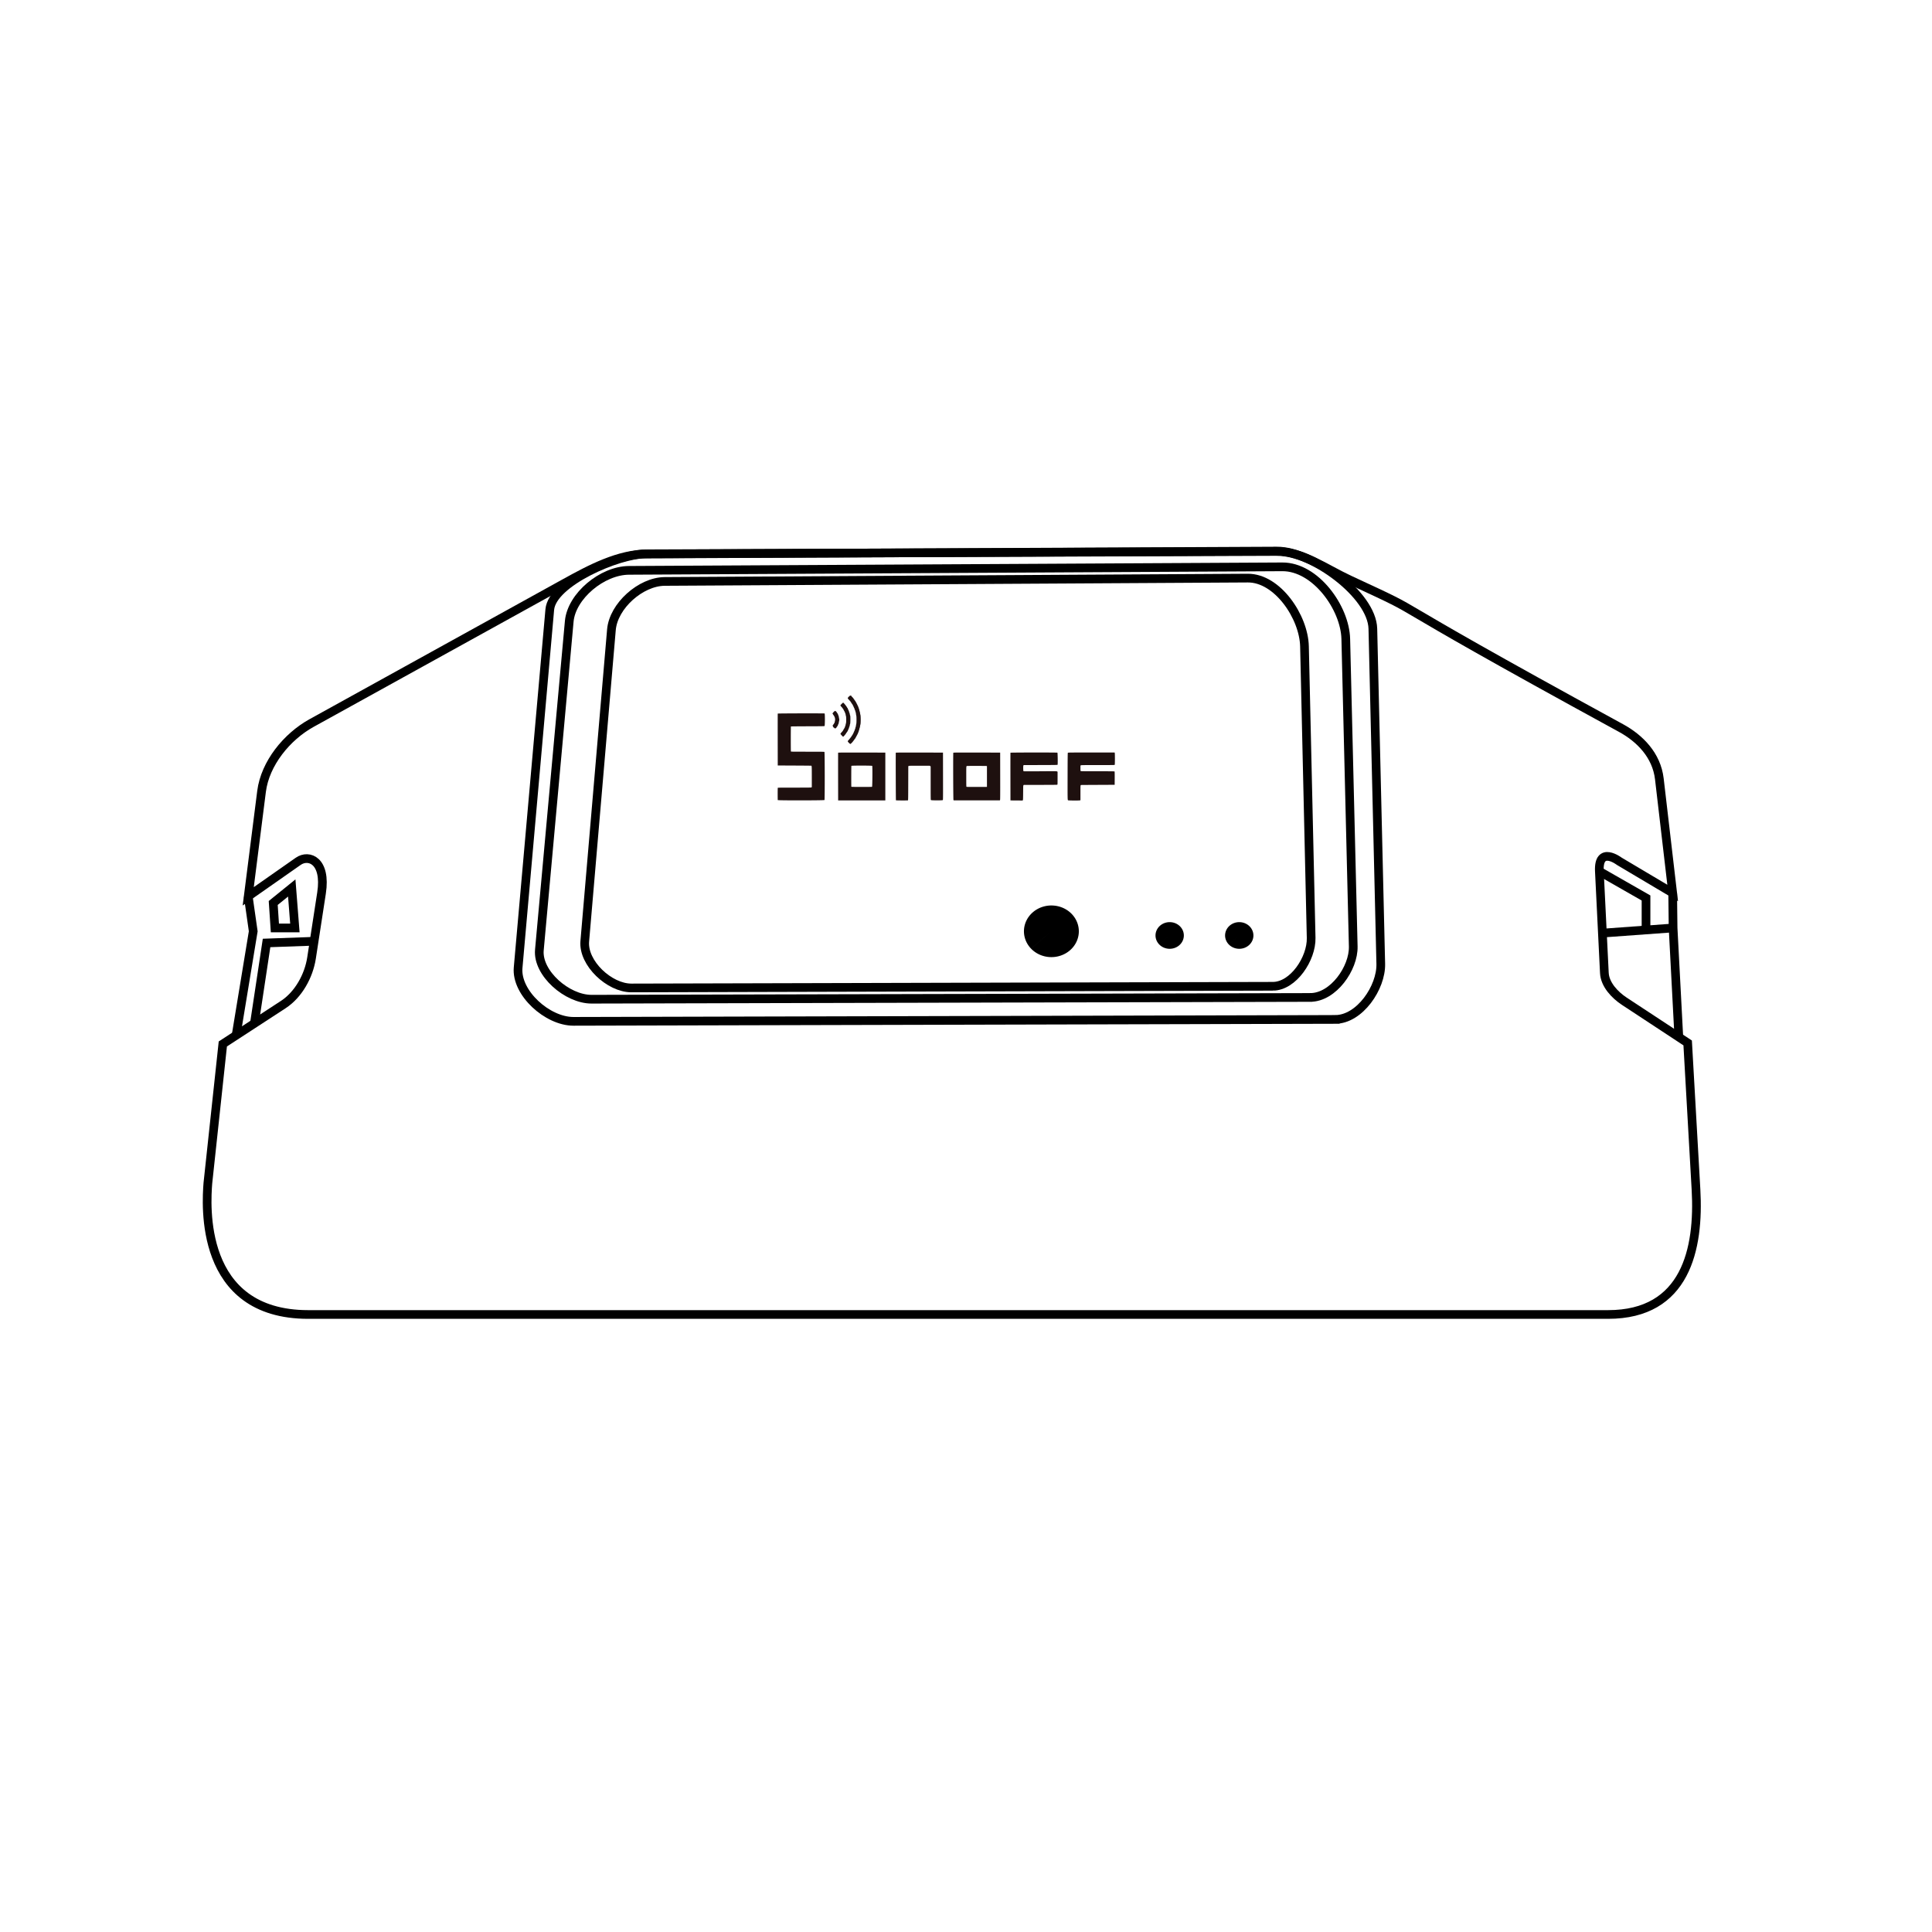<?xml version="1.0" encoding="UTF-8" standalone="no"?>
<svg
   xmlns:dc="http://purl.org/dc/elements/1.1/"
   xmlns:cc="http://creativecommons.org/ns#"
   xmlns:rdf="http://www.w3.org/1999/02/22-rdf-syntax-ns#"
   xmlns:svg="http://www.w3.org/2000/svg"
   xmlns="http://www.w3.org/2000/svg"
   xmlns:sodipodi="http://sodipodi.sourceforge.net/DTD/sodipodi-0.dtd"
   xmlns:inkscape="http://www.inkscape.org/namespaces/inkscape"
   inkscape:version="1.0 (4035a4fb49, 2020-05-01)"
   sodipodi:docname="icon.svg"
   xml:space="preserve"
   style="enable-background:new 0 0 1999.35 1999.35;"
   viewBox="0 0 1999.35 1999.35"
   y="0px"
   x="0px"
   id="Layer_1"
   version="1.1"><defs
   id="defs39" /><sodipodi:namedview
   inkscape:current-layer="Layer_1"
   inkscape:window-maximized="1"
   inkscape:window-y="-8"
   inkscape:window-x="-8"
   inkscape:cy="1249.533"
   inkscape:cx="460.152"
   inkscape:zoom="0.20506665"
   showgrid="false"
   id="namedview37"
   inkscape:window-height="987"
   inkscape:window-width="1680"
   inkscape:pageshadow="2"
   inkscape:pageopacity="0"
   guidetolerance="10"
   gridtolerance="10"
   objecttolerance="10"
   borderopacity="1"
   bordercolor="#666666"
   pagecolor="#ffffff" />





<path
   sodipodi:nodetypes="ssscsssscsssssassccssscss"
   id="path880"
   d="M 1664.178,1360.307 H 318.957 c -113.789,0 -105.404,-114.968 -103.846,-135.785 l 15.486,-144.164 62.498,-40.732 c 15.771,-10.279 26.447,-29.668 29.31,-48.275 l 10.345,-67.24 c 5.128,-33.331 -13.026,-40.536 -24.137,-32.758 l -51.723,36.206 c 0,0 0,0 13.793,-108.618 3.678,-28.964 26.169,-56.566 51.723,-70.688 262.062,-144.824 0,0 262.062,-144.824 26.603,-14.701 55.601,-30.206 85.995,-30.319 l 650.191,-2.438 c 27.108,-0.102 51.267,17.905 75.86,29.31 96.824,44.903 0,0 281.027,153.444 19.47,10.631 36.795,28.103 39.654,52.585 l 13.793,118.1 -55.171,-32.758 c 0,0 -22.023,-16.769 -20.689,10.345 l 5.172,105.169 c 0.587,11.944 10.699,22.737 20.689,29.31 l 65.515,43.102 8.62,151.72 c 3.489,61.4 -10.512,129.307 -90.946,129.307 z"
   style="fill:none;stroke:#000000;stroke-width:9;stroke-linecap:butt;stroke-linejoin:miter;stroke-opacity:1;stroke-miterlimit:4;stroke-dasharray:none" /><path
   sodipodi:nodetypes="ccc"
   id="path882"
   d="m 256.889,927.561 5.172,36.206 -17.672,107.325"
   style="fill:none;stroke:#000000;stroke-width:9;stroke-linecap:butt;stroke-linejoin:miter;stroke-opacity:1;stroke-miterlimit:4;stroke-dasharray:none" /><path
   sodipodi:nodetypes="ccc"
   id="path884"
   d="m 1730.986,924.112 0.431,36.206 5.917,112.706"
   style="fill:none;stroke:#000000;stroke-width:9;stroke-linecap:butt;stroke-linejoin:miter;stroke-opacity:1;stroke-miterlimit:4;stroke-dasharray:none" /><path
   sodipodi:nodetypes="cc"
   id="path886"
   d="m 1731.418,960.318 -71.119,5.172"
   style="fill:none;stroke:#000000;stroke-width:9;stroke-linecap:butt;stroke-linejoin:miter;stroke-opacity:1;stroke-miterlimit:4;stroke-dasharray:none" /><path
   sodipodi:nodetypes="ccc"
   id="path888"
   d="m 1703.401,962.473 v -33.189 l -48.275,-27.585"
   style="fill:none;stroke:#000000;stroke-width:9;stroke-linecap:butt;stroke-linejoin:miter;stroke-opacity:1;stroke-miterlimit:4;stroke-dasharray:none" /><path
   sodipodi:nodetypes="ccccc"
   id="path890"
   d="m 301.925,918.94 -19.174,15.517 1.724,25.861 h 20.689 z"
   style="fill:none;stroke:#000000;stroke-width:9;stroke-linecap:butt;stroke-linejoin:miter;stroke-opacity:1;stroke-miterlimit:4;stroke-dasharray:none" /><path
   sodipodi:nodetypes="ccc"
   id="path892"
   d="m 324.129,974.111 -48.275,1.724 -12.5,82.756"
   style="fill:none;stroke:#000000;stroke-width:9;stroke-linecap:butt;stroke-linejoin:miter;stroke-opacity:1;stroke-miterlimit:4;stroke-dasharray:none" /><path
   sodipodi:nodetypes="sssssssss"
   id="path896"
   d="m 1317.205,1020.661 c -663.775,1.724 0,0 -663.775,1.724 -22.757,0.059 -50.215,-25.601 -48.275,-48.275 27.585,-322.405 0,0 27.585,-322.405 2.116,-24.728 30.353,-49.857 55.171,-49.999 603.432,-3.448 0,0 603.432,-3.448 30.61,-0.175 57.92,40.085 58.619,70.688 6.896,301.716 0,0 6.896,301.716 0.486,21.266 -18.383,49.943 -39.654,49.999 z"
   style="fill:none;stroke:#000000;stroke-width:9;stroke-linecap:butt;stroke-linejoin:miter;stroke-opacity:1;stroke-miterlimit:4;stroke-dasharray:none" /><path
   style="fill:none;stroke:#000000;stroke-width:9;stroke-linecap:butt;stroke-linejoin:miter;stroke-opacity:1;stroke-miterlimit:4;stroke-dasharray:none"
   d="m 1355.984,1032.223 c -743.719,1.819 0,0 -743.719,1.819 -25.498,0.062 -56.262,-27.008 -54.089,-50.928 30.908,-340.126 0,0 30.908,-340.126 2.371,-26.087 34.008,-52.597 61.816,-52.747 676.108,-3.638 0,0 676.108,-3.638 34.297,-0.185 64.895,42.289 65.679,74.573 7.727,318.3 0,0 7.727,318.3 0.545,22.435 -20.597,52.688 -44.43,52.747 z"
   id="path898"
   sodipodi:nodetypes="sssssssss" /><path
   sodipodi:nodetypes="sssssssss"
   id="path900"
   d="m 1381.81,1054.966 -788.296,1.982 c -27.026,0.067 -59.635,-29.43 -57.331,-55.495 l 32.76,-370.629 c 2.513,-28.427 71.246,-57.351 98.278,-57.477 l 654.312,-3.05 c 36.352,-0.169 98.349,45.167 99.18,80.346 l 8.19,346.845 c 0.577,24.447 -21.831,57.414 -47.093,57.477 z"
   style="fill:none;stroke:#000000;stroke-width:9;stroke-linecap:butt;stroke-linejoin:miter;stroke-opacity:1;stroke-miterlimit:4;stroke-dasharray:none" /><path
   d="m 1066.977,981.687 a 28.399,26.723 0 0 1 2.02,-37.742 28.399,26.723 0 0 1 40.108,1.895 28.399,26.723 0 0 1 -2.007,37.742 28.399,26.723 0 0 1 -40.108,-1.882 l 21.054,-17.933 z"
   sodipodi:arc-type="slice"
   sodipodi:end="2.4059364"
   sodipodi:start="2.4065996"
   sodipodi:ry="26.723398"
   sodipodi:rx="28.398653"
   sodipodi:cy="963.76636"
   sodipodi:cx="1088.0439"
   sodipodi:type="arc"
   id="path902"
   style="fill:#000000;fill-rule:evenodd;stroke-width:1.42;fill-opacity:1" /><path
   style="fill:#000000;fill-opacity:1;fill-rule:evenodd;stroke-width:0.733"
   id="path904"
   sodipodi:type="arc"
   sodipodi:cx="1210.4543"
   sodipodi:cy="968.0766"
   sodipodi:rx="14.65737"
   sodipodi:ry="13.792722"
   sodipodi:start="2.4065996"
   sodipodi:end="2.4059364"
   sodipodi:arc-type="slice"
   d="m 1199.581,977.326 a 14.657,13.793 0 0 1 1.043,-19.48 14.657,13.793 0 0 1 20.701,0.978 14.657,13.793 0 0 1 -1.036,19.48 14.657,13.793 0 0 1 -20.701,-0.971 l 10.867,-9.256 z" /><path
   d="m 1271.581,977.326 a 14.657,13.793 0 0 1 1.043,-19.48 14.657,13.793 0 0 1 20.701,0.978 14.657,13.793 0 0 1 -1.036,19.48 14.657,13.793 0 0 1 -20.701,-0.971 l 10.867,-9.256 z"
   sodipodi:arc-type="slice"
   sodipodi:end="2.4059364"
   sodipodi:start="2.4065996"
   sodipodi:ry="13.792722"
   sodipodi:rx="14.65737"
   sodipodi:cy="968.0766"
   sodipodi:cx="1282.4543"
   sodipodi:type="arc"
   id="path906"
   style="fill:#000000;fill-opacity:1;fill-rule:evenodd;stroke-width:0.733" /><path
   d="m 878.408,720.94 c -1.091,1.144 -1.267,1.487 -0.986,1.928 0.19,0.3 1.872,2.177 2.319,2.588 0.206,0.189 0.375,0.409 0.375,0.488 0,0.079 0.3,0.55 0.667,1.046 0.366,0.497 0.666,0.977 0.666,1.068 0,0.091 0.104,0.226 0.231,0.299 0.128,0.073 0.385,0.433 0.572,0.8 0.929,1.822 1.364,2.754 1.364,2.925 0,0.104 0.141,0.369 0.314,0.588 0.173,0.22 0.365,0.737 0.427,1.149 0.061,0.412 0.212,0.807 0.333,0.877 0.122,0.07 0.313,0.578 0.425,1.128 0.112,0.55 0.273,1.085 0.358,1.19 0.085,0.105 0.228,0.855 0.319,1.667 0.091,0.812 0.255,1.738 0.365,2.059 0.273,0.795 0.265,7.331 -0.01,8.276 -0.111,0.38 -0.272,1.245 -0.358,1.922 -0.086,0.677 -0.272,1.453 -0.413,1.725 -0.142,0.272 -0.259,0.719 -0.26,0.994 -0.001,0.275 -0.147,0.738 -0.324,1.03 a 4.084,4.084 0 0 0 -0.44,1.166 c -0.065,0.351 -0.257,0.816 -0.427,1.035 -0.17,0.218 -0.309,0.504 -0.309,0.633 0,0.203 -0.344,0.955 -0.863,1.886 -0.076,0.137 -0.27,0.51 -0.43,0.828 -0.16,0.318 -0.403,0.702 -0.54,0.854 -0.138,0.151 -0.475,0.658 -0.75,1.127 -0.275,0.468 -0.558,0.853 -0.629,0.855 -0.071,10e-4 -0.201,0.19 -0.288,0.419 -0.087,0.23 -0.23,0.417 -0.318,0.417 -0.088,0 -0.204,0.131 -0.258,0.292 -0.055,0.16 -0.585,0.809 -1.178,1.442 -0.594,0.632 -1.079,1.288 -1.079,1.456 0,0.553 2.202,2.81 2.74,2.81 0.283,0 2.26,-1.896 2.26,-2.167 0,-0.085 0.15,-0.235 0.333,-0.333 0.183,-0.098 0.333,-0.263 0.333,-0.367 0,-0.104 0.115,-0.307 0.254,-0.452 0.547,-0.57 1.246,-1.572 1.246,-1.787 0,-0.125 0.105,-0.227 0.234,-0.227 0.129,0 0.319,-0.207 0.423,-0.459 0.104,-0.252 0.374,-0.758 0.599,-1.125 0.225,-0.366 0.529,-0.929 0.676,-1.25 0.148,-0.321 0.364,-0.696 0.482,-0.833 a 2.17,2.17 0 0 0 0.336,-0.667 c 0.068,-0.229 0.22,-0.529 0.338,-0.666 0.118,-0.138 0.295,-0.553 0.393,-0.922 0.099,-0.37 0.291,-0.82 0.427,-1 0.137,-0.181 0.251,-0.516 0.255,-0.745 0,-0.229 0.124,-0.642 0.269,-0.917 0.145,-0.275 0.335,-0.938 0.422,-1.473 0.087,-0.536 0.262,-1.136 0.389,-1.333 0.126,-0.198 0.278,-0.885 0.336,-1.527 0.059,-0.642 0.234,-1.504 0.389,-1.917 0.415,-1.101 0.417,-8.681 0,-9.916 -0.153,-0.459 -0.327,-1.328 -0.385,-1.933 -0.059,-0.604 -0.214,-1.306 -0.345,-1.559 -0.132,-0.253 -0.309,-0.896 -0.395,-1.428 -0.086,-0.533 -0.274,-1.197 -0.417,-1.475 -0.144,-0.278 -0.262,-0.622 -0.262,-0.764 0,-0.143 -0.15,-0.539 -0.333,-0.881 -0.184,-0.342 -0.334,-0.78 -0.334,-0.974 0,-0.193 -0.15,-0.487 -0.333,-0.653 -0.183,-0.166 -0.333,-0.43 -0.333,-0.586 0,-0.156 -0.188,-0.56 -0.417,-0.898 -0.229,-0.338 -0.417,-0.719 -0.417,-0.847 0,-0.128 -0.066,-0.274 -0.147,-0.324 -0.081,-0.05 -0.3,-0.416 -0.487,-0.813 -0.186,-0.397 -0.607,-1.073 -0.936,-1.503 -0.328,-0.43 -0.596,-0.856 -0.596,-0.947 a 0.165,0.165 0 0 0 -0.164,-0.165 c -0.089,0 -0.307,-0.283 -0.483,-0.628 -0.176,-0.345 -0.59,-0.922 -0.92,-1.283 -0.33,-0.36 -0.6,-0.715 -0.6,-0.789 0,-0.073 -0.115,-0.134 -0.255,-0.134 a 0.411,0.411 0 0 1 -0.352,-0.252 c -0.598,-1.557 -1.647,-1.573 -3.101,-0.048 m -6.125,6.384 c -0.114,0.137 -0.306,0.25 -0.426,0.25 -0.12,0 -0.266,0.15 -0.324,0.333 -0.059,0.183 -0.202,0.333 -0.318,0.333 -0.117,0 -0.298,0.188 -0.402,0.417 -0.104,0.229 -0.304,0.417 -0.443,0.417 -0.14,0 -0.254,0.088 -0.254,0.195 0,0.107 -0.13,0.339 -0.289,0.515 -0.275,0.304 -0.275,0.33 0,0.531 0.159,0.117 0.289,0.27 0.289,0.341 0,0.071 0.169,0.296 0.375,0.499 0.568,0.559 1.511,1.731 1.792,2.227 0.137,0.243 0.343,0.502 0.458,0.575 0.115,0.073 0.208,0.263 0.208,0.421 0,0.159 0.123,0.463 0.273,0.677 0.431,0.616 1.227,2.158 1.233,2.391 0,0.116 0.151,0.511 0.328,0.878 0.177,0.366 0.324,0.907 0.327,1.202 0,0.295 0.137,0.895 0.297,1.334 0.421,1.151 0.416,6.779 -0.01,7.86 -0.157,0.401 -0.285,0.949 -0.285,1.217 0,0.269 -0.143,0.803 -0.318,1.187 a 6.98,6.98 0 0 0 -0.433,1.313 c -0.063,0.338 -0.213,0.651 -0.333,0.697 -0.12,0.046 -0.267,0.309 -0.328,0.584 -0.06,0.274 -0.221,0.592 -0.358,0.706 -0.137,0.114 -0.359,0.437 -0.494,0.72 -0.451,0.945 -0.709,1.342 -1.308,2.013 -1.507,1.688 -1.761,2.02 -1.761,2.305 0,0.302 2.448,2.943 2.729,2.944 0.435,0.003 3.084,-3.15 3.349,-3.983 0.061,-0.192 0.203,-0.349 0.316,-0.349 0.113,0 0.298,-0.256 0.411,-0.568 0.112,-0.312 0.315,-0.61 0.45,-0.661 0.134,-0.052 0.245,-0.228 0.245,-0.391 10e-4,-0.163 0.138,-0.522 0.305,-0.797 0.168,-0.275 0.361,-0.725 0.429,-1 0.069,-0.275 0.222,-0.613 0.34,-0.75 0.118,-0.138 0.266,-0.586 0.328,-0.996 0.062,-0.41 0.227,-0.871 0.366,-1.024 0.139,-0.153 0.295,-0.718 0.348,-1.254 0.053,-0.537 0.217,-1.201 0.365,-1.476 0.346,-0.644 0.405,-8.201 0.067,-8.608 -0.11,-0.133 -0.29,-0.801 -0.399,-1.484 -0.109,-0.683 -0.293,-1.354 -0.41,-1.491 -0.116,-0.138 -0.265,-0.55 -0.33,-0.917 -0.065,-0.367 -0.217,-0.854 -0.336,-1.083 -0.34,-0.652 -1.022,-2.211 -1.148,-2.625 -0.063,-0.207 -0.185,-0.375 -0.271,-0.375 -0.086,0 -0.275,-0.295 -0.419,-0.654 -0.144,-0.36 -0.368,-0.695 -0.498,-0.745 a 0.392,0.392 0 0 1 -0.237,-0.338 0.503,0.503 0 0 0 -0.209,-0.38 c -0.114,-0.073 -0.467,-0.508 -0.784,-0.967 -0.504,-0.729 -2.066,-2.416 -2.238,-2.416 -0.034,0 -0.155,0.112 -0.269,0.25 m -8.44,8.5 c -0.053,0.137 -0.165,0.25 -0.25,0.25 -0.188,0 -1.31,1.102 -1.31,1.287 0,0.073 -0.15,0.226 -0.334,0.341 -0.402,0.251 -0.46,1.167 -0.083,1.311 0.137,0.053 0.25,0.175 0.25,0.271 0,0.096 0.206,0.443 0.458,0.771 1.398,1.819 1.936,3.943 1.497,5.901 -0.149,0.66 -0.316,1.438 -0.373,1.729 -0.056,0.29 -0.201,0.565 -0.321,0.611 -0.12,0.046 -0.271,0.293 -0.335,0.548 -0.064,0.256 -0.261,0.566 -0.438,0.69 -0.177,0.124 -0.321,0.315 -0.321,0.426 0,0.11 -0.15,0.294 -0.334,0.408 -0.706,0.441 0.565,2.872 1.501,2.872 0.079,0 0.191,0.15 0.249,0.334 0.23,0.722 1.833,-0.116 2.154,-1.126 0.065,-0.206 0.264,-0.452 0.441,-0.547 0.177,-0.095 0.322,-0.289 0.322,-0.432 0,-0.143 0.15,-0.45 0.333,-0.683 0.184,-0.233 0.334,-0.591 0.334,-0.796 0,-0.204 0.15,-0.562 0.333,-0.795 0.183,-0.233 0.333,-0.628 0.333,-0.877 0,-0.249 0.161,-1.137 0.358,-1.974 0.309,-1.314 0.33,-1.633 0.161,-2.354 a 38.459,38.459 0 0 1 -0.408,-2.137 c -0.117,-0.717 -0.293,-1.354 -0.391,-1.416 -0.098,-0.062 -0.234,-0.376 -0.302,-0.697 -0.15,-0.702 -0.878,-1.995 -1.192,-2.115 a 0.389,0.389 0 0 1 -0.226,-0.338 c 0,-0.71 -1.891,-2.024 -2.106,-1.463 m -58.983,2.625 c -0.044,0.114 -0.06,12.246 -0.037,26.958 l 0.043,26.75 17.361,0.083 c 9.549,0.046 17.395,0.121 17.436,0.167 0.421,0.47 0.453,1.282 0.453,11.48 v 10.668 l -0.37,0.259 c -0.33,0.231 -2.273,0.26 -17.566,0.26 -15.526,0 -17.205,0.025 -17.296,0.263 -0.056,0.145 -0.101,2.989 -0.101,6.32 0,3.331 0.045,6.175 0.101,6.32 0.174,0.453 48.068,0.397 48.352,-0.057 0.379,-0.607 0.33,-49.516 -0.05,-49.793 -0.244,-0.179 -3.524,-0.22 -17.44,-0.22 -16.168,0 -17.147,-0.017 -17.26,-0.292 -0.169,-0.411 -0.15,-25.65 0.019,-25.819 0.076,-0.077 7.871,-0.159 17.323,-0.183 15.659,-0.04 17.21,-0.068 17.486,-0.317 0.434,-0.394 0.471,-12.788 0.038,-12.955 -0.568,-0.218 -48.409,-0.112 -48.492,0.108 m 62.5,40.499 c -0.044,0.115 -0.06,11.272 -0.037,24.792 l 0.043,24.584 h 48.833 v -49.5 l -24.38,-0.043 c -19.416,-0.033 -24.396,10e-4 -24.459,0.167 m 59.666,0 c -0.142,0.371 0,49.093 0.145,49.237 0.195,0.194 12.134,0.247 12.445,0.055 0.219,-0.135 0.255,-2.317 0.294,-17.702 l 0.044,-17.548 0.373,-0.288 c 0.344,-0.266 1.193,-0.288 11.087,-0.291 l 10.715,-0.004 0.494,0.365 0.493,0.364 v 17.277 c 0,16.525 0.013,17.288 0.305,17.552 0.451,0.408 11.86,0.42 12.267,0.013 0.237,-0.237 0.258,-2.649 0.22,-24.708 l -0.042,-24.446 -24.38,-0.043 c -19.416,-0.033 -24.396,10e-4 -24.46,0.167 m 59.525,0.055 c -0.262,0.683 -0.108,48.488 0.158,48.867 l 0.259,0.37 h 47.758 l 0.198,-0.375 c 0.151,-0.285 0.187,-6.187 0.153,-24.708 l -0.044,-24.333 -24.191,-0.043 c -21.95,-0.038 -24.199,-0.017 -24.291,0.222 m 59.142,-0.054 c -0.044,0.114 -0.06,11.271 -0.036,24.791 l 0.042,24.584 6.287,0.043 6.286,0.044 0.243,-0.377 c 0.2,-0.312 0.251,-1.648 0.296,-7.699 0.05,-6.787 0.076,-7.349 0.358,-7.708 l 0.305,-0.387 h 17.165 c 11.514,0 17.272,-0.056 17.488,-0.172 0.31,-0.166 0.322,-0.418 0.322,-6.798 v -6.624 l -0.521,-0.308 c -0.502,-0.297 -1.165,-0.304 -17.548,-0.185 -14.264,0.104 -17.056,0.087 -17.211,-0.103 -0.315,-0.385 -0.395,-5.118 -0.098,-5.766 l 0.248,-0.539 17.488,-0.044 c 15.329,-0.039 17.508,-0.075 17.65,-0.294 0.292,-0.45 0.127,-12.314 -0.174,-12.504 -0.412,-0.259 -48.491,-0.215 -48.59,0.046 m 59.402,0.067 c -0.191,0.23 -0.237,4.122 -0.28,23.542 -0.051,23.683 -0.027,25.164 0.41,25.601 0.296,0.296 11.702,0.375 12.463,0.085 l 0.428,-0.162 v -7.576 c 0,-6.664 0.031,-7.607 0.262,-7.837 a 8.16,8.16 0 0 0 0.292,-0.302 c 0.016,-0.022 7.867,-0.078 17.446,-0.125 l 17.417,-0.085 0.04,-6.75 c 0.024,-4.087 -0.023,-6.849 -0.119,-7 -0.141,-0.22 -2.266,-0.25 -17.473,-0.25 -14.429,0 -17.359,-0.038 -17.589,-0.229 -0.236,-0.196 -0.276,-0.62 -0.276,-2.954 v -2.725 l 0.492,-0.254 c 0.431,-0.223 2.597,-0.255 17.661,-0.255 16.804,0 17.172,-0.007 17.341,-0.322 0.226,-0.422 0.235,-11.659 0.01,-12.25 l -0.162,-0.428 h -24.067 c -22.183,0 -24.085,0.022 -24.296,0.276 m -202.475,13.558 c 0.362,0.574 0.2,21.468 -0.169,21.665 -0.367,0.197 -21.221,0.171 -21.419,-0.027 -0.15,-0.15 -0.103,-21.519 0.048,-21.667 0.379,-0.374 21.303,-0.346 21.54,0.029 m 118.329,0.149 0.417,0.116 v 21.485 l -10.481,0.043 c -7.604,0.031 -10.544,-0.009 -10.709,-0.146 -0.187,-0.155 -0.227,-2.026 -0.227,-10.647 0,-11.036 -0.024,-10.69 0.75,-10.88 0.523,-0.128 19.784,-0.101 20.25,0.029"
   fill="#1e100f"
   fill-rule="evenodd"
   id="path2" /></svg>
